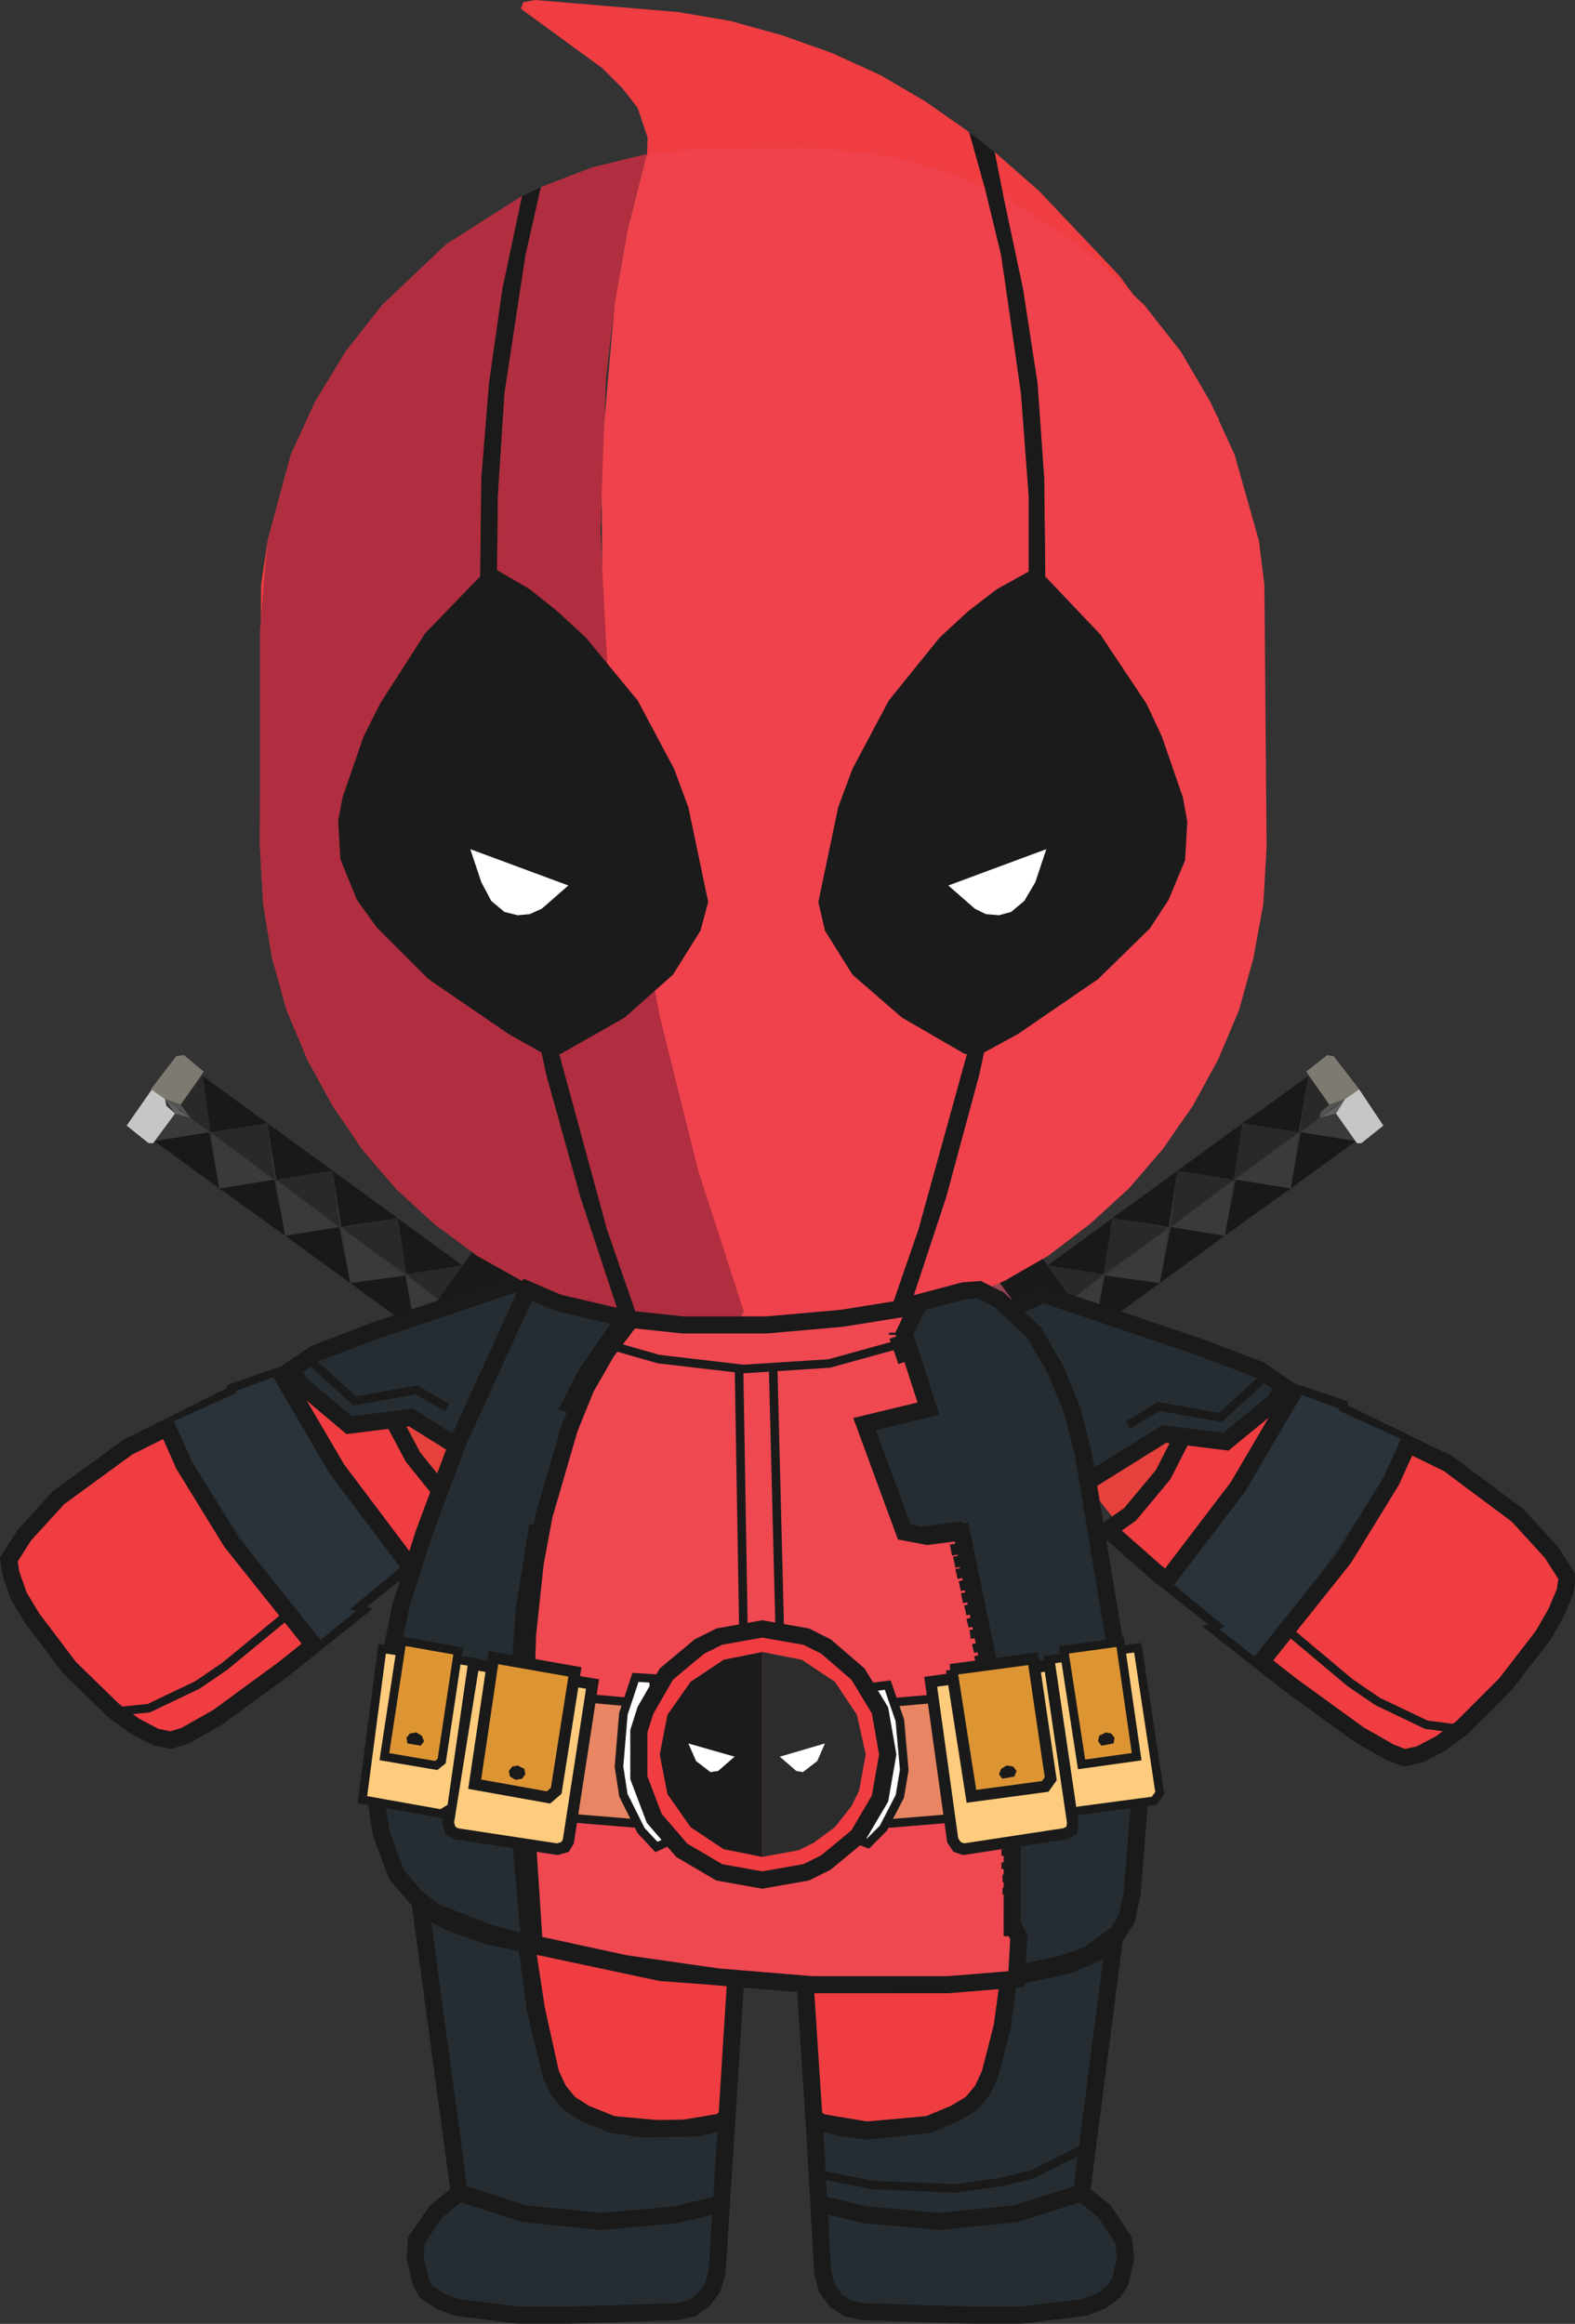 <?xml version="1.0" standalone="no"?><!DOCTYPE svg PUBLIC "-//W3C//DTD SVG 1.1//EN" "http://www.w3.org/Graphics/SVG/1.1/DTD/svg11.dtd"><svg height="211" node-id="1" sillyvg="true" template-height="211" template-width="143" version="1.1" viewBox="0 0 143 211" width="143" xmlns="http://www.w3.org/2000/svg" xmlns:xlink="http://www.w3.org/1999/xlink"><rect x="0" y="0" width="143" height="211" fill="#333333" stroke="none"/><defs node-id="209"></defs><g node-id="659"><path d="M 102.30 132.20 L 84.80 108.20 L 88.30 105.60 L 105.80 129.60 L 105.90 130.40 L 102.90 132.50 L 102.30 132.20 Z" fill="#1a191a" fill-rule="nonzero" group-id="1" node-id="213" stroke="none" target-height="26.9" target-width="21.1" target-x="84.8" target-y="105.6"></path><g node-id="660"><path d="M 92.00 121.80 L 93.80 120.60 L 97.80 126.10 L 96.10 127.40 Z" fill="#fee68d" fill-rule="nonzero" group-id="1,2" node-id="217" stroke="none" target-height="6.8" target-width="5.8" target-x="92" target-y="120.6"></path></g><path d="M 118.10 102.80 L 123.10 103.60 L 117.20 107.90 L 118.10 102.80 Z" fill="#1a191a" fill-rule="nonzero" group-id="1" node-id="220" stroke="none" target-height="5.1" target-width="5.9" target-x="117.2" target-y="102.8"></path><path d="M 112.20 107.10 L 117.20 107.90 L 111.20 112.20 L 112.20 107.10 Z" fill="#1a191a" fill-rule="nonzero" group-id="1" node-id="222" stroke="none" target-height="5.1" target-width="6" target-x="111.2" target-y="107.1"></path><path d="M 106.30 111.40 L 111.20 112.20 L 105.30 116.50 L 106.30 111.40 Z" fill="#1a191a" fill-rule="nonzero" group-id="1" node-id="224" stroke="none" target-height="5.1" target-width="5.9" target-x="105.3" target-y="111.4"></path><path d="M 100.30 115.80 L 105.30 116.50 L 99.40 120.80 L 100.30 115.80 Z" fill="#1a191a" fill-rule="nonzero" group-id="1" node-id="226" stroke="none" target-height="5" target-width="5.9" target-x="99.4" target-y="115.8"></path><path d="M 100.20 115.80 L 99.40 120.80 L 97.30 118.00 L 100.20 115.80 Z" fill="#393a39" fill-rule="nonzero" group-id="1" node-id="228" stroke="none" target-height="5" target-width="2.9" target-x="97.3" target-y="115.8"></path><path d="M 106.10 111.50 L 105.30 116.50 L 100.30 115.80 L 106.10 111.50 Z" fill="#393a39" fill-rule="nonzero" group-id="1" node-id="230" stroke="none" target-height="5" target-width="5.8" target-x="100.3" target-y="111.5"></path><path d="M 112.00 107.20 L 111.20 112.20 L 106.30 111.40 L 112.00 107.20 Z" fill="#393a39" fill-rule="nonzero" group-id="1" node-id="232" stroke="none" target-height="5" target-width="5.7" target-x="106.3" target-y="107.2"></path><path d="M 117.90 102.90 L 117.20 107.90 L 112.20 107.10 L 117.90 102.90 Z" fill="#393a39" fill-rule="nonzero" group-id="1" node-id="234" stroke="none" target-height="5" target-width="5.7" target-x="112.2" target-y="102.9"></path><path d="M 119.80 101.50 L 121.30 101.10 L 123.10 103.60 L 118.10 102.80 Z" fill="#393a39" fill-rule="nonzero" group-id="1" node-id="236" stroke="none" target-height="2.5" target-width="5" target-x="118.1" target-y="101.1"></path><path d="M 122.10 99.80 L 123.40 98.90 L 125.60 102.20 L 123.60 103.80 L 123.20 103.80 L 121.30 101.10 L 122.10 99.80 Z" fill="#c6c6c4" fill-rule="nonzero" group-id="1" node-id="238" stroke="none" target-height="4.9" target-width="4.3" target-x="121.3" target-y="98.9"></path><path d="M 121.30 101.10 L 119.80 101.50 L 121.00 100.70 Z" fill="#606060" fill-rule="nonzero" group-id="1" node-id="240" stroke="none" target-height="0.8" target-width="1.5" target-x="119.8" target-y="100.7"></path><path d="M 122.10 99.80 L 121.30 101.10 L 121.00 100.70 Z" fill="#606060" fill-rule="nonzero" group-id="1" node-id="242" stroke="none" target-height="1.3" target-width="1.1" target-x="121" target-y="99.8"></path><path d="M 86.30 110.20 L 86.40 109.80 L 89.30 107.60 L 89.80 107.60 L 95.40 115.30 L 97.30 118.00 L 93.80 120.60 L 90.20 115.70 Z" fill="#1a191a" fill-rule="nonzero" group-id="1" node-id="244" stroke="none" target-height="13" target-width="11" target-x="86.3" target-y="107.6"></path><g node-id="661"><path d="M 87.90 116.20 L 89.60 114.90 L 93.80 120.60 L 92.00 121.80 Z" fill="#974452" fill-rule="nonzero" group-id="1,3" node-id="248" stroke="none" target-height="6.9" target-width="5.9" target-x="87.9" target-y="114.9"></path></g><path d="M 112.80 102.00 L 118.80 97.70 L 117.90 102.80 L 112.80 102.00 Z" fill="#1a191a" fill-rule="nonzero" group-id="1" node-id="251" stroke="none" target-height="5.1" target-width="6" target-x="112.8" target-y="97.7"></path><path d="M 118.10 102.80 L 117.90 102.80 Z" fill="#c8c2af" fill-rule="nonzero" group-id="1" node-id="253" stroke="none" target-height="0" target-width="0.2" target-x="117.9" target-y="102.8"></path><path d="M 95.10 114.90 L 101.00 110.60 L 100.20 115.70 L 95.10 114.90 Z" fill="#1a191a" fill-rule="nonzero" group-id="1" node-id="255" stroke="none" target-height="5.1" target-width="5.9" target-x="95.1" target-y="110.6"></path><path d="M 106.90 106.30 L 112.80 102.00 L 112.00 107.20 L 106.90 106.30 Z" fill="#1a191a" fill-rule="nonzero" group-id="1" node-id="257" stroke="none" target-height="5.2" target-width="5.9" target-x="106.9" target-y="102"></path><path d="M 106.30 111.40 L 106.10 111.40 Z" fill="#c8c2af" fill-rule="nonzero" group-id="1" node-id="259" stroke="none" target-height="0" target-width="0.2" target-x="106.1" target-y="111.4"></path><path d="M 101.00 110.60 L 106.90 106.30 L 106.10 111.40 L 101.00 110.60 Z" fill="#1a191a" fill-rule="nonzero" group-id="1" node-id="261" stroke="none" target-height="5.1" target-width="5.9" target-x="101" target-y="106.3"></path><path d="M 100.30 115.80 L 100.20 115.70 Z" fill="#c8c2af" fill-rule="nonzero" group-id="1" node-id="263" stroke="none" target-height="0.1" target-width="0.1" target-x="100.2" target-y="115.7"></path><path d="M 100.20 115.70 L 97.30 118.00 L 95.10 114.90 L 100.20 115.70 Z" fill="#29292a" fill-rule="nonzero" group-id="1" node-id="265" stroke="none" target-height="3.1" target-width="5.1" target-x="95.1" target-y="114.9"></path><path d="M 101.00 110.60 L 106.10 111.50 L 100.20 115.70 L 101.00 110.60 Z" fill="#29292a" fill-rule="nonzero" group-id="1" node-id="267" stroke="none" target-height="5.1" target-width="5.9" target-x="100.2" target-y="110.6"></path><path d="M 106.90 106.30 L 112.00 107.10 L 106.30 111.40 L 106.90 106.30 Z" fill="#29292a" fill-rule="nonzero" group-id="1" node-id="269" stroke="none" target-height="5.1" target-width="5.7" target-x="106.3" target-y="106.3"></path><path d="M 112.80 102.00 L 117.90 102.80 L 112.00 107.10 L 112.80 102.00 Z" fill="#29292a" fill-rule="nonzero" group-id="1" node-id="271" stroke="none" target-height="5.1" target-width="5.9" target-x="112" target-y="102"></path><path d="M 118.00 102.80 L 118.80 97.70 L 120.70 100.30 L 119.80 101.50 L 118.00 102.80 Z" fill="#29292a" fill-rule="nonzero" group-id="1" node-id="273" stroke="none" target-height="5.1" target-width="2.7" target-x="118" target-y="97.7"></path><path d="M 120.70 100.30 L 118.60 97.30 L 120.50 95.80 L 121.10 95.90 L 123.40 98.90 L 122.10 99.80 L 120.70 100.30 Z" fill="#7f7a71" fill-rule="nonzero" group-id="1" node-id="277" stroke="none" target-height="4.5" target-width="4.8" target-x="118.6" target-y="95.8"></path><path d="M 120.70 100.30 L 122.10 99.80 L 119.80 101.50 L 119.90 101.00 L 120.70 100.30 Z" fill="#545454" fill-rule="nonzero" group-id="1" node-id="279" stroke="none" target-height="1.7" target-width="2.3" target-x="119.8" target-y="99.8"></path><path d="M 106.10 111.40 L 106.30 111.40 Z" fill="#29292a" fill-rule="nonzero" group-id="1" node-id="281" stroke="none" target-height="0" target-width="0.2" target-x="106.1" target-y="111.4"></path><path d="M 100.10 115.90 L 100.40 115.70 L 100.10 115.90 Z" fill="#29292a" fill-rule="nonzero" group-id="1" node-id="283" stroke="none" target-height="0.2" target-width="0.3" target-x="100.1" target-y="115.7"></path><path d="M 34.80 132.20 L 52.30 108.20 L 48.80 105.60 L 31.30 129.60 L 31.20 130.40 L 34.10 132.50 L 34.80 132.20 Z" fill="#1a191a" fill-rule="nonzero" group-id="1" node-id="285" stroke="none" target-height="26.9" target-width="21.1" target-x="31.2" target-y="105.6"></path><g node-id="662"><path d="M 39.30 126.10 L 43.30 120.50 L 45.10 121.80 L 41.00 127.40 Z" fill="#fee68d" fill-rule="nonzero" group-id="1,4" node-id="289" stroke="none" target-height="6.9" target-width="5.8" target-x="39.3" target-y="120.5"></path></g><path d="M 19.00 102.80 L 14.00 103.60 L 19.90 107.90 L 19.00 102.80 Z" fill="#1a191a" fill-rule="nonzero" group-id="1" node-id="292" stroke="none" target-height="5.1" target-width="5.9" target-x="14" target-y="102.8"></path><path d="M 24.90 107.10 L 19.90 107.90 L 25.90 112.20 L 24.90 107.10 Z" fill="#1a191a" fill-rule="nonzero" group-id="1" node-id="294" stroke="none" target-height="5.1" target-width="6" target-x="19.9" target-y="107.1"></path><path d="M 30.80 111.40 L 25.90 112.20 L 31.80 116.50 L 30.80 111.40 Z" fill="#1a191a" fill-rule="nonzero" group-id="1" node-id="296" stroke="none" target-height="5.1" target-width="5.9" target-x="25.9" target-y="111.4"></path><path d="M 36.80 115.80 L 31.80 116.50 L 37.70 120.80 L 36.80 115.80 Z" fill="#1a191a" fill-rule="nonzero" group-id="1" node-id="298" stroke="none" target-height="5" target-width="5.9" target-x="31.8" target-y="115.8"></path><path d="M 36.90 115.80 L 37.70 120.80 L 39.80 118.00 L 36.90 115.80 Z" fill="#393a39" fill-rule="nonzero" group-id="1" node-id="300" stroke="none" target-height="5" target-width="2.9" target-x="36.9" target-y="115.8"></path><path d="M 31.00 111.50 L 31.80 116.50 L 36.80 115.80 L 31.00 111.50 Z" fill="#393a39" fill-rule="nonzero" group-id="1" node-id="302" stroke="none" target-height="5" target-width="5.8" target-x="31" target-y="111.5"></path><path d="M 25.10 107.20 L 25.90 112.20 L 30.80 111.40 L 25.10 107.20 Z" fill="#393a39" fill-rule="nonzero" group-id="1" node-id="304" stroke="none" target-height="5" target-width="5.7" target-x="25.1" target-y="107.2"></path><path d="M 19.20 102.90 L 19.90 107.90 L 24.90 107.10 L 19.20 102.90 Z" fill="#393a39" fill-rule="nonzero" group-id="1" node-id="306" stroke="none" target-height="5" target-width="5.7" target-x="19.2" target-y="102.9"></path><path d="M 17.30 101.50 L 15.80 101.10 L 14.00 103.60 L 19.00 102.80 Z" fill="#393a39" fill-rule="nonzero" group-id="1" node-id="308" stroke="none" target-height="2.5" target-width="5" target-x="14" target-y="101.1"></path><path d="M 15.00 99.80 L 13.80 98.90 L 11.50 102.20 L 13.50 103.80 L 13.90 103.80 L 15.90 101.10 L 15.10 100.40 L 15.00 99.80 Z" fill="#c6c6c4" fill-rule="nonzero" group-id="1" node-id="310" stroke="none" target-height="4.9" target-width="4.4" target-x="11.5" target-y="98.9"></path><path d="M 15.80 101.10 L 17.30 101.50 L 16.10 100.70 Z" fill="#606060" fill-rule="nonzero" group-id="1" node-id="312" stroke="none" target-height="0.8" target-width="1.5" target-x="15.8" target-y="100.7"></path><path d="M 15.00 99.80 L 15.90 101.10 L 16.20 100.70 Z" fill="#606060" fill-rule="nonzero" group-id="1" node-id="314" stroke="none" target-height="1.3" target-width="1.2" target-x="15" target-y="99.8"></path><path d="M 50.80 110.20 L 50.70 109.80 L 47.80 107.60 L 47.30 107.60 L 41.70 115.30 L 39.80 118.00 L 43.30 120.60 L 46.90 115.70 Z" fill="#1a191a" fill-rule="nonzero" group-id="1" node-id="316" stroke="none" target-height="13" target-width="11" target-x="39.8" target-y="107.6"></path><g node-id="663"><path d="M 43.30 120.50 L 47.50 114.90 L 49.20 116.10 L 45.10 121.80 Z" fill="#974452" fill-rule="nonzero" group-id="1,5" node-id="320" stroke="none" target-height="6.9" target-width="5.9" target-x="43.3" target-y="114.9"></path></g><path d="M 24.30 102.00 L 18.40 97.70 L 19.10 102.80 L 24.30 102.00 Z" fill="#1a191a" fill-rule="nonzero" group-id="1" node-id="323" stroke="none" target-height="5.1" target-width="5.9" target-x="18.4" target-y="97.7"></path><path d="M 19.00 102.80 L 19.10 102.80 Z" fill="#c8c2af" fill-rule="nonzero" group-id="1" node-id="325" stroke="none" target-height="0" target-width="0.1" target-x="19" target-y="102.8"></path><path d="M 42.00 114.90 L 36.10 110.60 L 36.90 115.70 L 42.00 114.90 Z" fill="#1a191a" fill-rule="nonzero" group-id="1" node-id="327" stroke="none" target-height="5.1" target-width="5.9" target-x="36.1" target-y="110.6"></path><path d="M 30.20 106.30 L 24.30 102.00 L 25.10 107.20 L 30.20 106.30 Z" fill="#1a191a" fill-rule="nonzero" group-id="1" node-id="329" stroke="none" target-height="5.2" target-width="5.9" target-x="24.3" target-y="102"></path><path d="M 30.80 111.40 L 31.00 111.40 Z" fill="#c8c2af" fill-rule="nonzero" group-id="1" node-id="331" stroke="none" target-height="0" target-width="0.2" target-x="30.8" target-y="111.4"></path><path d="M 36.10 110.60 L 30.20 106.30 L 31.00 111.40 L 36.10 110.60 Z" fill="#1a191a" fill-rule="nonzero" group-id="1" node-id="333" stroke="none" target-height="5.1" target-width="5.9" target-x="30.2" target-y="106.3"></path><path d="M 36.80 115.80 L 36.90 115.70 Z" fill="#c8c2af" fill-rule="nonzero" group-id="1" node-id="335" stroke="none" target-height="0.1" target-width="0.1" target-x="36.8" target-y="115.7"></path><path d="M 36.90 115.70 L 39.80 118.00 L 42.00 114.90 L 36.90 115.70 Z" fill="#29292a" fill-rule="nonzero" group-id="1" node-id="337" stroke="none" target-height="3.1" target-width="5.1" target-x="36.9" target-y="114.9"></path><path d="M 36.10 110.60 L 31.00 111.50 L 36.90 115.70 L 36.10 110.60 Z" fill="#29292a" fill-rule="nonzero" group-id="1" node-id="339" stroke="none" target-height="5.1" target-width="5.9" target-x="31" target-y="110.6"></path><path d="M 30.20 106.30 L 25.10 107.10 L 30.80 111.40 L 30.20 106.30 Z" fill="#29292a" fill-rule="nonzero" group-id="1" node-id="341" stroke="none" target-height="5.1" target-width="5.7" target-x="25.1" target-y="106.3"></path><path d="M 24.30 102.00 L 19.10 102.80 L 24.90 107.10 L 24.30 102.00 Z" fill="#29292a" fill-rule="nonzero" group-id="1" node-id="343" stroke="none" target-height="5.1" target-width="5.8" target-x="19.1" target-y="102"></path><path d="M 19.10 102.80 L 18.40 97.70 L 16.40 100.30 L 17.30 101.50 L 19.10 102.80 Z" fill="#29292a" fill-rule="nonzero" group-id="1" node-id="345" stroke="none" target-height="5.1" target-width="2.7" target-x="16.4" target-y="97.7"></path><path d="M 16.40 100.30 L 18.50 97.30 L 16.70 95.80 L 16.00 95.90 L 13.70 98.90 L 15.00 99.80 L 16.40 100.30 Z" fill="#7f7a71" fill-rule="nonzero" group-id="1" node-id="349" stroke="none" target-height="4.5" target-width="4.8" target-x="13.7" target-y="95.8"></path><path d="M 16.40 100.30 L 15.00 99.80 L 17.30 101.50 L 16.40 100.30 Z" fill="#545454" fill-rule="nonzero" group-id="1" node-id="351" stroke="none" target-height="1.7" target-width="2.3" target-x="15" target-y="99.8"></path><path d="M 31.00 111.40 L 30.80 111.40 Z" fill="#29292a" fill-rule="nonzero" group-id="1" node-id="353" stroke="none" target-height="0" target-width="0.2" target-x="30.8" target-y="111.4"></path><path d="M 37.00 115.90 L 36.70 115.70 L 37.00 115.90 Z" fill="#29292a" fill-rule="nonzero" group-id="1" node-id="355" stroke="none" target-height="0.2" target-width="0.3" target-x="36.7" target-y="115.7"></path><path d="M 104.90 142.70 L 94.20 129.10 L 105.40 121.00 L 117.80 126.40 L 115.10 136.60 Z" fill="#e6413c" fill-rule="nonzero" group-id="1" node-id="357" stroke="none" target-height="21.7" target-width="23.6" target-x="94.2" target-y="121"></path><path d="M 127.50 159.60 L 126.20 159.10 L 123.40 157.50 L 117.20 153.00 L 110.70 147.90 L 111.20 147.70 L 104.90 142.70 L 100.60 138.90 L 102.60 137.50 L 105.60 133.90 L 108.00 129.20 L 108.20 128.00 L 108.60 128.00 L 110.00 123.90 L 121.60 127.80 L 121.60 128.10 L 131.50 132.90 L 137.80 137.60 L 140.90 141.00 L 142.30 143.20 L 142.10 144.50 L 141.30 146.40 L 140.10 148.50 L 136.70 152.90 L 132.70 156.90 L 130.80 158.30 L 128.90 159.30 L 127.50 159.60 Z" fill="#ef3d41" fill-rule="nonzero" group-id="1" node-id="359" stroke="#1a1a1a" stroke-linecap="butt" stroke-width="1.55" target-height="35.7" target-width="41.7" target-x="100.6" target-y="123.9"></path><path d="M 127.90 131.00 L 122.10 141.50 L 114.50 150.90 L 110.70 147.90 L 111.20 147.70 L 106.00 143.40 L 112.90 135.40 L 117.50 126.40 L 121.60 127.90 L 121.60 128.10 L 126.90 130.50 Z" fill="#2a323a" fill-rule="nonzero" group-id="1" node-id="361" stroke="none" target-height="24.5" target-width="21.9" target-x="106" target-y="126.4"></path><path d="M 94.70 117.50 L 88.70 120.30 L 86.20 127.20 L 96.40 136.00 L 105.70 130.20 L 111.30 130.90 L 115.70 127.30 L 116.60 125.90 L 114.40 124.40 L 108.90 122.30 L 94.70 117.50 Z" fill="#262d32" fill-rule="nonzero" group-id="1" node-id="363" stroke="#1a1a1a" stroke-linecap="butt" stroke-width="1.55" target-height="18.5" target-width="30.4" target-x="86.2" target-y="117.5"></path><path d="M 114.50 150.90 L 122.00 141.50 L 126.30 134.50 L 127.90 131.00" fill="#262d32" fill-rule="nonzero" group-id="1" node-id="365" stroke="#1a1a1a" stroke-linecap="butt" stroke-width="1.55" target-height="19.9" target-width="13.4" target-x="114.5" target-y="131"></path><path d="M 106.00 143.40 L 112.40 135.00 L 117.50 126.30" fill="#262d32" fill-rule="nonzero" group-id="1" node-id="367" stroke="#1a1a1a" stroke-linecap="butt" stroke-width="1.55" target-height="17.1" target-width="11.5" target-x="106" target-y="126.3"></path><path d="M 102.40 129.40 L 105.20 127.70 L 110.80 128.70 L 115.20 124.70" fill="none" group-id="1" node-id="369" stroke="#1a1a1a" stroke-linecap="butt" stroke-width="0.78" target-height="4.7" target-width="12.8" target-x="102.4" target-y="124.7"></path><path d="M 117.00 148.10 L 122.60 152.80 L 125.10 154.50 L 129.50 156.60 L 132.60 157.00" fill="none" group-id="1" node-id="371" stroke="#1a1a1a" stroke-linecap="butt" stroke-width="0.78" target-height="8.9" target-width="15.6" target-x="117" target-y="148.1"></path><path d="M 38.10 141.10 L 48.80 127.50 L 37.60 119.50 L 25.20 124.80 L 27.90 135.00 Z" fill="#e6413c" fill-rule="nonzero" group-id="1" node-id="373" stroke="none" target-height="21.6" target-width="23.6" target-x="25.2" target-y="119.5"></path><path d="M 15.50 158.00 L 16.80 157.60 L 19.80 155.90 L 25.80 151.50 L 32.30 146.30 L 31.80 146.10 L 38.60 140.70 L 42.40 137.30 L 40.40 135.90 L 37.50 132.30 L 35.00 127.60 L 34.90 126.40 L 34.50 126.40 L 33.00 122.30 L 21.40 126.30 L 21.40 126.50 L 11.60 131.40 L 5.30 136.00 L 2.20 139.40 L 0.80 141.60 L 1.00 142.90 L 1.70 144.90 L 2.90 146.90 L 6.30 151.40 L 10.30 155.30 L 12.20 156.70 L 14.10 157.70 L 15.50 158.00 Z" fill="#ef3d41" fill-rule="nonzero" group-id="1" node-id="375" stroke="#1a1a1a" stroke-linecap="butt" stroke-width="1.55" target-height="35.7" target-width="41.6" target-x="0.8" target-y="122.3"></path><path d="M 15.10 129.40 L 20.90 140.00 L 28.50 149.40 L 32.30 146.30 L 31.80 146.10 L 37.00 141.80 L 30.10 133.80 L 25.50 124.80 L 21.40 126.30 L 21.40 126.50 L 16.10 128.90 Z" fill="#2a323a" fill-rule="nonzero" group-id="1" node-id="377" stroke="none" target-height="24.6" target-width="21.9" target-x="15.1" target-y="124.8"></path><path d="M 48.40 116.00 L 54.40 118.80 L 56.80 125.70 L 46.60 134.50 L 37.30 128.70 L 31.70 129.40 L 27.30 125.70 L 26.40 124.40 L 28.60 122.90 L 34.10 120.80 L 48.40 116.00 Z" fill="#262d32" fill-rule="nonzero" group-id="1" node-id="379" stroke="#1a1a1a" stroke-linecap="butt" stroke-width="1.55" target-height="18.5" target-width="30.4" target-x="26.4" target-y="116"></path><path d="M 28.50 149.40 L 21.00 140.00 L 16.70 133.00 L 15.10 129.40" fill="#262d32" fill-rule="nonzero" group-id="1" node-id="381" stroke="#1a1a1a" stroke-linecap="butt" stroke-width="1.55" target-height="20" target-width="13.4" target-x="15.1" target-y="129.4"></path><path d="M 37.00 141.90 L 30.60 133.40 L 25.50 124.70" fill="#262d32" fill-rule="nonzero" group-id="1" node-id="383" stroke="#1a1a1a" stroke-linecap="butt" stroke-width="1.55" target-height="17.2" target-width="11.5" target-x="25.5" target-y="124.7"></path><path d="M 40.60 127.80 L 37.80 126.20 L 32.20 127.20 L 27.80 123.20" fill="none" group-id="1" node-id="385" stroke="#1a1a1a" stroke-linecap="butt" stroke-width="0.78" target-height="4.6" target-width="12.8" target-x="27.8" target-y="123.2"></path><path d="M 26.10 146.60 L 20.40 151.30 L 17.90 153.00 L 13.50 155.10 L 10.50 155.40" fill="none" group-id="1" node-id="387" stroke="#1a1a1a" stroke-linecap="butt" stroke-width="0.78" target-height="8.8" target-width="15.6" target-x="10.5" target-y="146.6"></path><path d="M 89.90 188.30 L 91.00 184.00 L 91.60 179.60 L 85.40 180.20 L 73.10 180.10 L 73.90 192.30 L 74.50 192.70 L 78.70 193.40 L 84.30 192.90 L 86.70 191.90 L 88.20 191.00 L 89.20 189.80 L 89.90 188.30 Z" fill="#ef3d41" fill-rule="nonzero" group-id="1" node-id="389" stroke="#1a1a1a" stroke-linecap="butt" stroke-width="1.55" target-height="13.8" target-width="18.5" target-x="73.1" target-y="179.6"></path><path d="M 88.20 210.20 L 92.80 210.20 L 98.50 209.50 L 100.00 208.90 L 101.10 208.10 L 101.70 207.20 L 102.20 205.00 L 102.00 203.40 L 100.30 200.80 L 98.20 199.10 L 101.10 176.60 L 97.10 178.40 L 91.60 179.60 L 91.00 184.00 L 89.90 188.30 L 89.20 189.80 L 88.20 191.00 L 86.70 191.90 L 84.30 192.90 L 78.70 193.50 L 76.40 193.20 L 74.50 192.70 L 73.90 192.20 L 74.70 206.40 L 75.10 207.80 L 75.90 208.90 L 77.00 209.60 L 78.40 209.90 Z" fill="#262d32" fill-rule="nonzero" group-id="1" node-id="391" stroke="#1a1a1a" stroke-linecap="butt" stroke-width="1.55" target-height="33.6" target-width="28.3" target-x="73.9" target-y="176.6"></path><path d="M 74.40 200.10 L 78.60 201.10 L 85.30 201.70 L 92.20 201.00 L 98.20 199.10" fill="#262d32" fill-rule="nonzero" group-id="1" node-id="393" stroke="#1a1a1a" stroke-linecap="butt" stroke-width="1.55" target-height="2.6" target-width="23.8" target-x="74.4" target-y="199.1"></path><path d="M 50.00 188.30 L 48.70 182.40 L 47.80 176.50 L 60.00 179.10 L 66.80 179.60 L 66.00 192.30 L 65.30 192.70 L 61.10 193.40 L 55.60 192.90 L 53.10 191.90 L 51.70 191.00 L 50.70 189.80 L 50.00 188.30 Z" fill="#ef3d41" fill-rule="nonzero" group-id="1" node-id="395" stroke="#1a1a1a" stroke-linecap="butt" stroke-width="1.55" target-height="16.9" target-width="19" target-x="47.8" target-y="176.5"></path><path d="M 51.70 210.20 L 47.00 210.20 L 41.40 209.50 L 39.90 208.90 L 38.70 208.10 L 38.20 207.20 L 37.70 205.00 L 37.80 203.40 L 39.60 200.80 L 41.70 199.10 L 38.20 173.20 L 41.20 174.70 L 44.40 175.80 L 47.80 176.50 L 48.60 182.40 L 50.00 188.30 L 50.70 189.80 L 51.70 191.00 L 53.10 191.90 L 55.60 192.90 L 58.40 193.30 L 63.40 193.20 L 65.40 192.70 L 66.00 192.20 L 65.10 206.40 L 64.70 207.70 L 63.90 208.80 L 62.80 209.60 L 61.40 209.90 Z" fill="#262d32" fill-rule="nonzero" group-id="1" node-id="397" stroke="#1a1a1a" stroke-linecap="butt" stroke-width="1.55" target-height="37" target-width="28.3" target-x="37.7" target-y="173.2"></path><path d="M 65.50 200.10 L 61.30 201.10 L 54.60 201.70 L 47.60 201.00 L 41.70 199.10" fill="#262d32" fill-rule="nonzero" group-id="1" node-id="399" stroke="#1a1a1a" stroke-linecap="butt" stroke-width="1.55" target-height="2.6" target-width="23.8" target-x="41.7" target-y="199.1"></path><path d="M 90.30 13.80 L 91.10 17.80 L 89.40 17.00 L 88.00 12.00 L 84.00 9.20 L 79.90 6.80 L 75.50 4.80 L 71.00 3.20 L 66.30 1.90 L 61.60 1.10 L 48.60 0.00 L 47.50 0.20 L 47.30 0.80 L 54.70 6.20 L 56.50 8.00 L 57.90 9.80 L 58.80 12.50 L 58.70 15.40 L 59.30 16.90 L 60.80 18.60 L 63.70 20.90 L 68.00 23.30 L 78.20 27.90 L 89.50 31.90 L 110.70 38.10 L 107.90 33.50 L 101.60 25.00 L 94.30 17.30 L 90.30 13.80 Z" fill="#ef3d41" fill-rule="nonzero" group-id="1" node-id="401" stroke="none" target-height="38.1" target-width="63.4" target-x="47.3" target-y="0"></path><path d="M 89.40 17.00 L 85.40 15.40 L 81.30 14.30 L 77.10 13.70 L 72.80 13.40 L 62.20 13.60 L 58.70 14.10 L 57.00 20.80 L 55.80 27.60 L 54.60 41.40 L 54.70 55.10 L 55.40 65.30 L 56.60 74.80 L 59.90 92.30 L 63.40 106.40 L 67.50 119.10 L 66.40 120.80 L 76.70 120.60 L 80.50 120.00 L 83.40 111.70 L 88.10 94.70 L 89.90 86.00 L 92.20 71.10 L 93.00 62.90 L 93.40 54.00 L 93.40 45.00 L 92.70 35.70 L 90.90 23.20 L 89.40 17.00 Z" fill="#ef424c" fill-rule="nonzero" group-id="1" node-id="403" stroke="none" target-height="107.4" target-width="38.8" target-x="54.6" target-y="13.4"></path><path d="M 58.70 14.00 L 53.80 15.20 L 49.10 17.00 L 47.70 23.20 L 45.80 35.70 L 45.20 45.00 L 45.10 54.00 L 45.60 62.90 L 47.40 79.10 L 50.50 94.70 L 55.10 111.70 L 58.00 120.00 L 61.80 120.60 L 66.40 120.70 L 67.50 119.00 L 63.40 106.30 L 59.90 92.30 L 56.60 74.80 L 55.40 65.20 L 54.50 48.30 L 55.00 34.40 L 55.80 27.50 L 57.00 20.70 L 58.70 14.00 Z" fill="#ef3d41" fill-rule="nonzero" group-id="1" node-id="405" stroke="none" target-height="106.7" target-width="22.4" target-x="45.1" target-y="14"></path><path d="M 47.40 17.80 L 45.60 26.30 L 44.40 34.80 L 43.70 43.40 L 43.60 52.10 L 44.60 69.30 L 47.20 86.40 L 49.60 97.60 L 52.70 108.70 L 56.30 119.60 L 51.70 118.20 L 47.40 116.30 L 43.30 114.00 L 39.50 111.10 L 36.00 107.90 L 32.90 104.30 L 30.20 100.40 L 27.90 96.20 L 26.10 91.70 L 24.70 87.00 L 23.90 82.10 L 23.60 76.90 L 23.70 53.10 L 24.30 49.10 L 26.40 41.30 L 28.60 36.50 L 31.40 31.90 L 34.70 27.70 L 40.50 22.20 L 47.40 17.80 Z" fill="#ef3d41" fill-rule="nonzero" group-id="1" node-id="407" stroke="none" target-height="101.8" target-width="32.7" target-x="23.6" target-y="17.8"></path><path d="M 58.70 14.00 L 53.80 15.20 L 49.10 17.00 L 47.70 23.20 L 45.80 35.70 L 45.20 45.00 L 45.10 54.00 L 45.60 62.90 L 47.40 79.10 L 50.50 94.70 L 55.10 111.70 L 58.00 120.00 L 61.80 120.60 L 66.40 120.70 L 67.50 119.00 L 63.40 106.30 L 59.90 92.30 L 56.60 74.80 L 55.40 65.20 L 54.50 48.30 L 55.00 34.40 L 55.80 27.50 L 57.00 20.70 L 58.70 14.00 Z" fill="#b02e3f" fill-rule="nonzero" group-id="1" node-id="409" stroke="none" target-height="106.7" target-width="22.4" target-x="45.1" target-y="14"></path><path d="M 43.60 52.10 L 43.70 43.40 L 44.40 34.80 L 45.60 26.30 L 47.40 17.80 L 40.50 22.20 L 34.70 27.70 L 31.40 31.90 L 28.60 36.50 L 26.40 41.30 L 24.30 49.10 L 23.60 57.20 L 23.60 76.90 L 23.90 82.10 L 24.70 87.00 L 26.00 91.70 L 27.90 96.20 L 30.20 100.40 L 32.90 104.40 L 36.00 108.00 L 39.50 111.20 L 43.30 114.00 L 47.40 116.30 L 51.70 118.20 L 56.30 119.60 L 52.70 108.70 L 49.60 97.60 L 47.20 86.40 L 44.60 69.30 L 43.60 52.10 Z" fill="#b02e3f" fill-rule="nonzero" group-id="1" node-id="411" stroke="none" target-height="101.8" target-width="32.7" target-x="23.6" target-y="17.8"></path><path d="M 91.10 17.80 L 92.90 26.30 L 94.20 34.80 L 94.80 43.40 L 94.90 52.10 L 93.90 69.30 L 91.30 86.40 L 88.90 97.60 L 85.90 108.70 L 82.30 119.60 L 86.80 118.20 L 91.20 116.30 L 95.20 114.00 L 99.00 111.10 L 102.50 107.90 L 105.60 104.30 L 108.30 100.40 L 110.60 96.20 L 112.50 91.70 L 113.80 87.00 L 114.70 82.10 L 115.00 76.90 L 114.80 53.10 L 114.30 49.10 L 112.10 41.30 L 109.90 36.50 L 107.20 31.90 L 103.90 27.70 L 98.00 22.20 L 91.10 17.80 Z" fill="#ef424c" fill-rule="nonzero" group-id="1" node-id="413" stroke="none" target-height="101.8" target-width="32.7" target-x="82.3" target-y="17.8"></path><path d="M 94.90 52.10 L 94.80 43.40 L 94.20 34.80 L 92.90 26.30 L 91.10 17.80 L 89.40 17.00 L 90.90 23.20 L 92.70 35.70 L 93.40 45.00 L 93.40 54.00 L 93.00 62.90 L 91.10 79.10 L 88.10 94.60 L 83.40 111.60 L 80.50 120.00 L 82.30 119.60 L 85.90 108.70 L 88.90 97.60 L 91.30 86.40 L 93.90 69.30 L 94.90 52.10 Z" fill="#1a1a1a" fill-rule="nonzero" group-id="1" node-id="415" stroke="none" target-height="103" target-width="14.4" target-x="80.5" target-y="17"></path><path d="M 87.60 95.70 L 89.10 95.70 L 92.40 93.90 L 99.70 88.90 L 104.40 84.30 L 106.10 81.70 L 107.60 78.10 L 107.80 74.60 L 107.40 72.40 L 105.50 66.90 L 104.10 63.90 L 99.90 57.60 L 94.10 51.50 L 90.50 53.50 L 87.90 55.50 L 85.30 57.90 L 80.70 63.60 L 77.40 69.80 L 76.10 73.30 L 74.30 81.90 L 74.90 84.50 L 77.40 88.50 L 81.90 92.40 L 87.60 95.70 Z" fill="#1c1b1c" fill-rule="nonzero" group-id="1" node-id="417" stroke="none" target-height="44.2" target-width="33.5" target-x="74.3" target-y="51.5"></path><path d="M 95.00 77.10 L 86.10 80.40 L 88.50 82.50 L 89.50 83.00 L 90.70 83.10 L 91.80 82.80 L 93.00 81.80 L 94.00 80.10 L 95.00 77.10 Z" fill="#ffffff" fill-rule="nonzero" group-id="1" node-id="419" stroke="none" target-height="6" target-width="8.9" target-x="86.1" target-y="77.1"></path><path d="M 43.60 52.10 L 43.70 43.40 L 44.40 34.80 L 45.60 26.30 L 47.40 17.80 L 49.10 17.00 L 47.70 23.20 L 45.80 35.70 L 45.20 45.00 L 45.10 54.00 L 45.60 62.90 L 47.40 79.10 L 50.50 94.70 L 55.10 111.60 L 58.00 120.00 L 56.30 119.60 L 52.70 108.70 L 49.60 97.60 L 47.20 86.40 L 44.60 69.30 L 43.60 52.10 Z" fill="#1a1a1a" fill-rule="nonzero" group-id="1" node-id="421" stroke="none" target-height="103" target-width="14.4" target-x="43.6" target-y="17"></path><path d="M 50.90 95.70 L 49.40 95.70 L 46.20 93.90 L 38.90 88.90 L 34.20 84.20 L 32.40 81.70 L 30.90 78.00 L 30.70 74.50 L 31.10 72.40 L 33.00 66.90 L 34.50 63.90 L 38.60 57.50 L 44.50 51.40 L 48.10 53.50 L 50.60 55.50 L 53.20 57.90 L 57.90 63.60 L 61.20 69.80 L 62.50 73.30 L 64.30 81.90 L 63.60 84.50 L 61.10 88.50 L 56.70 92.40 L 50.90 95.70 Z" fill="#1c1b1c" fill-rule="nonzero" group-id="1" node-id="423" stroke="none" target-height="44.3" target-width="33.6" target-x="30.7" target-y="51.4"></path><path d="M 42.70 77.10 L 51.60 80.40 L 49.20 82.50 L 48.10 83.00 L 47.00 83.10 L 45.80 82.80 L 44.60 81.80 L 43.70 80.10 L 42.70 77.10 Z" fill="#ffffff" fill-rule="nonzero" group-id="1" node-id="425" stroke="none" target-height="6" target-width="8.9" target-x="42.7" target-y="77.1"></path><path d="M 51.80 127.50 L 53.20 124.80 L 56.70 119.70 L 50.70 118.30 L 47.90 117.10 L 41.60 130.90 L 38.50 139.20 L 36.40 145.80 L 34.10 157.10 L 34.10 163.10 L 34.60 166.40 L 36.00 170.20 L 37.70 172.20 L 39.50 173.60 L 44.40 175.50 L 48.10 176.50 L 47.20 166.10 L 47.10 153.00 L 47.60 146.10 L 48.70 139.20 L 51.90 139.50 L 54.10 139.10 L 57.60 129.30 Z" fill="#262d32" fill-rule="nonzero" group-id="1" node-id="427" stroke="#1a1a1a" stroke-linecap="butt" stroke-width="1.55" target-height="59.4" target-width="23.5" target-x="34.1" target-y="117.1"></path><path d="M 103.50 162.90 L 98.30 131.70 L 97.30 127.90 L 95.80 124.30 L 93.90 121.00 L 90.70 118.00 L 88.90 117.10 L 87.50 117.20 L 82.60 118.50 L 81.40 121.00 L 83.60 127.80 L 77.90 129.20 L 81.40 139.00 L 83.60 139.40 L 86.70 139.00 L 89.60 153.20 L 91.00 163.10 L 91.20 175.80 L 91.00 179.50 L 96.50 178.30 L 98.80 177.50 L 101.50 175.50 L 102.30 174.20 L 102.80 171.90 L 103.50 162.90 Z" fill="#262d32" fill-rule="nonzero" group-id="1" node-id="429" stroke="#1a1a1a" stroke-linecap="butt" stroke-width="1.55" target-height="62.4" target-width="25.6" target-x="77.9" target-y="117.1"></path><path d="M 91.90 174.70 L 91.90 165.00 L 91.50 161.50 L 90.00 152.20 L 87.30 139.10 L 84.20 139.50 L 82.10 139.10 L 78.50 129.30 L 84.30 127.90 L 82.10 121.10 L 83.30 118.60 L 76.40 119.70 L 69.60 120.30 L 62.00 120.30 L 57.30 119.80 L 55.10 122.70 L 53.20 126.00 L 51.70 129.70 L 49.40 137.60 L 48.60 141.90 L 47.90 148.40 L 47.50 161.20 L 48.50 176.50 L 56.80 178.30 L 65.20 179.50 L 73.70 180.20 L 86.10 180.20 L 92.30 179.70 L 92.50 175.90 L 91.90 174.70 Z" fill="#ef4851" fill-rule="nonzero" group-id="1" node-id="431" stroke="#1a1a1a" stroke-linecap="butt" stroke-width="1.55" target-height="61.6" target-width="45" target-x="47.5" target-y="118.6"></path><path d="M 101.40 150.00 L 95.20 152.40 L 86.40 154.10 L 80.70 154.60 L 69.30 154.50 L 69.30 166.00 L 77.90 165.80 L 86.40 165.10 L 94.90 163.80 L 103.30 162.00 Z" fill="#e88562" fill-rule="nonzero" group-id="1" node-id="433" stroke="#1a1a1a" stroke-linecap="butt" stroke-width="0.78" target-height="16" target-width="34" target-x="69.3" target-y="150"></path><path d="M 37.20 150.00 L 35.20 162.00 L 43.60 163.80 L 52.10 165.10 L 60.60 165.80 L 69.20 166.00 L 69.20 154.50 L 57.80 154.60 L 52.20 154.10 L 43.30 152.40 L 37.20 150.00 Z" fill="#e88562" fill-rule="nonzero" group-id="1" node-id="435" stroke="#1a1a1a" stroke-linecap="butt" stroke-width="0.78" target-height="16" target-width="34" target-x="35.2" target-y="150"></path><path d="M 59.30 152.40 L 57.70 152.30 L 56.60 155.60 L 56.20 160.40 L 56.60 163.00 L 58.20 166.20 L 59.60 167.70 L 61.10 167.00 Z" fill="#ffffff" fill-rule="nonzero" group-id="1" node-id="437" stroke="#1a1a1a" stroke-linecap="butt" stroke-width="0.78" target-height="15.4" target-width="4.9" target-x="56.2" target-y="152.3"></path><path d="M 79.00 153.20 L 80.60 153.00 L 81.70 156.20 L 82.10 160.70 L 81.70 163.10 L 80.20 166.00 L 78.80 167.40 L 77.20 166.80 Z" fill="#ffffff" fill-rule="nonzero" group-id="1" node-id="439" stroke="#1a1a1a" stroke-linecap="butt" stroke-width="0.78" target-height="14.4" target-width="4.9" target-x="77.2" target-y="153"></path><path d="M 80.60 159.30 L 79.90 163.30 L 77.90 166.70 L 75.00 169.10 L 73.20 170.00 L 69.20 170.70 L 65.30 170.00 L 61.90 168.00 L 59.40 165.10 L 58.00 161.40 L 58.00 157.20 L 58.60 155.30 L 60.50 152.00 L 63.50 149.50 L 65.30 148.60 L 69.20 147.90 L 73.20 148.60 L 75.00 149.50 L 77.90 152.00 L 79.90 155.30 L 80.60 159.30 Z" fill="#ef3d41" fill-rule="nonzero" group-id="1" node-id="441" stroke="#1a1a1a" stroke-linecap="butt" stroke-width="1.55" target-height="22.8" target-width="22.6" target-x="58" target-y="147.9"></path><path d="M 59.90 159.30 L 60.60 162.90 L 62.70 165.90 L 65.70 167.90 L 69.20 168.60 L 69.20 150.00 L 65.70 150.70 L 62.70 152.70 L 60.60 155.70 L 59.90 159.30 Z" fill="#1c1b1c" fill-rule="nonzero" group-id="1" node-id="443" stroke="none" target-height="18.6" target-width="9.3" target-x="59.9" target-y="150"></path><path d="M 78.60 159.30 L 77.80 155.70 L 75.80 152.70 L 72.80 150.70 L 69.20 150.00 L 69.20 168.60 L 72.50 168.00 L 73.90 167.30 L 75.80 165.90 L 77.30 164.00 L 78.00 162.60 L 78.60 159.30 Z" fill="#2c2c2c" fill-rule="nonzero" group-id="1" node-id="445" stroke="none" target-height="18.6" target-width="9.4" target-x="69.2" target-y="150"></path><path d="M 74.90 158.30 L 70.80 159.50 L 72.30 160.80 L 72.90 160.90 L 74.20 159.90 L 74.90 158.30 Z" fill="#ffffff" fill-rule="nonzero" group-id="1" node-id="447" stroke="none" target-height="2.6" target-width="4.1" target-x="70.8" target-y="158.3"></path><path d="M 62.50 158.30 L 66.70 159.50 L 65.20 160.80 L 64.50 160.90 L 63.20 159.90 L 62.50 158.30 Z" fill="#ffffff" fill-rule="nonzero" group-id="1" node-id="449" stroke="none" target-height="2.6" target-width="4.2" target-x="62.5" target-y="158.3"></path><g node-id="664"><path d="M 95.20 150.70 L 103.30 149.60 L 105.30 162.80 L 104.80 163.50 L 97.30 164.50 L 95.20 150.70 Z" fill="#ffcc7d" fill-rule="nonzero" group-id="1,6" node-id="453" stroke="#1a1a1a" stroke-linecap="butt" stroke-width="0.78" target-height="14.9" target-width="10.1" target-x="95.2" target-y="149.6"></path></g><g node-id="665"><path d="M 96.60 149.80 L 101.70 149.10 L 103.20 159.50 L 98.20 160.20 L 96.60 149.80 Z" fill="#dd9534" fill-rule="nonzero" group-id="1,7" node-id="458" stroke="#1a1a1a" stroke-linecap="butt" stroke-width="0.78" target-height="11.1" target-width="6.6" target-x="96.6" target-y="149.1"></path></g><g node-id="666"><path d="M 101.20 157.80 L 101.10 158.30 L 100.00 158.50 L 99.70 158.10 L 99.80 157.60 L 100.40 157.30 L 100.90 157.40 L 101.20 157.80 Z" fill="#1a1a1a" fill-rule="nonzero" group-id="1,8" node-id="463" stroke="none" target-height="1.2" target-width="1.5" target-x="99.7" target-y="157.3"></path></g><g node-id="667"><path d="M 50.60 167.90 L 41.40 166.50 L 40.90 166.20 L 40.70 165.50 L 43.00 151.10 L 53.80 152.90 L 51.60 167.20 L 51.30 167.70 L 50.60 167.90 Z" fill="#ffcc7d" fill-rule="nonzero" group-id="1,9" node-id="468" stroke="#1a1a1a" stroke-linecap="butt" stroke-width="1.04" target-height="16.8" target-width="13.1" target-x="40.7" target-y="151.1"></path></g><g node-id="668"><path d="M 49.80 163.20 L 43.10 162.00 L 44.80 150.50 L 52.20 151.80 L 50.50 162.60 L 49.80 163.20 Z" fill="#dd9534" fill-rule="nonzero" group-id="1,10" node-id="473" stroke="#1a1a1a" stroke-linecap="butt" stroke-width="1.04" target-height="12.7" target-width="9.1" target-x="43.1" target-y="150.5"></path></g><g node-id="669"><path d="M 47.00 160.30 L 47.60 160.60 L 47.70 161.10 L 47.40 161.50 L 46.80 161.60 L 46.30 161.30 L 46.20 160.80 L 46.50 160.40 L 47.00 160.30 Z" fill="#1a1a1a" fill-rule="nonzero" group-id="1,11" node-id="478" stroke="none" target-height="1.3" target-width="1.5" target-x="46.2" target-y="160.3"></path></g><g node-id="670"><path d="M 40.20 164.70 L 32.90 163.40 L 34.70 149.70 L 42.90 150.90 L 41.00 164.10 L 40.20 164.60 Z" fill="#ffcc7d" fill-rule="nonzero" group-id="1,12" node-id="483" stroke="#1a1a1a" stroke-linecap="butt" stroke-width="0.78" target-height="15" target-width="10" target-x="32.9" target-y="149.7"></path></g><g node-id="671"><path d="M 39.60 160.30 L 34.90 159.50 L 36.50 149.00 L 41.60 149.90 L 40.10 159.90 L 39.60 160.30 Z" fill="#dd9534" fill-rule="nonzero" group-id="1,13" node-id="488" stroke="#1a1a1a" stroke-linecap="butt" stroke-width="0.78" target-height="11.3" target-width="6.7" target-x="34.9" target-y="149"></path></g><g node-id="672"><path d="M 37.80 157.30 L 38.30 157.60 L 38.50 158.10 L 38.20 158.50 L 37.00 158.30 L 36.90 157.80 L 37.20 157.40 L 37.80 157.30 Z" fill="#1a1a1a" fill-rule="nonzero" group-id="1,14" node-id="493" stroke="none" target-height="1.2" target-width="1.6" target-x="36.9" target-y="157.3"></path></g><path d="M 89.80 153.30 L 89.90 153.70 Z" fill="none" group-id="1" node-id="496" stroke="none" target-height="0.4" target-width="0.1" target-x="89.8" target-y="153.3"></path><path d="M 90.00 154.50 L 90.10 154.90 Z" fill="none" group-id="1" node-id="498" stroke="none" target-height="0.4" target-width="0.1" target-x="90" target-y="154.5"></path><path d="M 89.60 152.20 L 89.70 152.60 Z" fill="none" group-id="1" node-id="500" stroke="none" target-height="0.4" target-width="0.1" target-x="89.6" target-y="152.2"></path><path d="M 90.20 155.60 L 90.30 156.10 Z" fill="none" group-id="1" node-id="502" stroke="none" target-height="0.5" target-width="0.1" target-x="90.2" target-y="155.6"></path><path d="M 89.40 151.00 L 89.50 151.40 Z" fill="none" group-id="1" node-id="504" stroke="none" target-height="0.4" target-width="0.1" target-x="89.4" target-y="151"></path><path d="M 90.40 156.80 L 90.50 157.30 Z" fill="none" group-id="1" node-id="506" stroke="none" target-height="0.5" target-width="0.1" target-x="90.4" target-y="156.8"></path><path d="M 91.10 161.50 L 91.10 162.00 Z" fill="none" group-id="1" node-id="508" stroke="none" target-height="0.5" target-width="0" target-x="91.1" target-y="161.5"></path><path d="M 91.20 162.70 L 91.30 163.20 Z" fill="none" group-id="1" node-id="510" stroke="none" target-height="0.5" target-width="0.1" target-x="91.2" target-y="162.7"></path><path d="M 90.90 160.30 L 91.00 160.80 Z" fill="none" group-id="1" node-id="512" stroke="none" target-height="0.5" target-width="0.1" target-x="90.9" target-y="160.3"></path><path d="M 89.20 149.90 L 89.20 150.20 Z" fill="none" group-id="1" node-id="514" stroke="none" target-height="0.3" target-width="0" target-x="89.2" target-y="149.9"></path><path d="M 90.70 159.20 L 90.80 159.70 Z" fill="none" group-id="1" node-id="516" stroke="none" target-height="0.5" target-width="0.1" target-x="90.7" target-y="159.2"></path><path d="M 90.60 158.00 L 90.60 158.50 Z" fill="none" group-id="1" node-id="518" stroke="none" target-height="0.5" target-width="0" target-x="90.6" target-y="158"></path><path d="M 88.90 148.70 L 89.00 149.10 Z" fill="none" group-id="1" node-id="520" stroke="none" target-height="0.4" target-width="0.1" target-x="88.9" target-y="148.7"></path><path d="M 83.60 127.90 L 83.60 127.80 Z" fill="none" group-id="1" node-id="522" stroke="none" target-height="0.1" target-width="0" target-x="83.6" target-y="127.8"></path><path d="M 87.20 141.10 L 87.20 141.20 Z" fill="none" group-id="1" node-id="530" stroke="none" target-height="0.1" target-width="0" target-x="87.2" target-y="141.1"></path><path d="M 91.30 163.90 L 91.40 164.40 Z" fill="none" group-id="1" node-id="534" stroke="none" target-height="0.5" target-width="0.1" target-x="91.3" target-y="163.9"></path><path d="M 88.20 145.40 L 88.20 145.60 Z" fill="none" group-id="1" node-id="536" stroke="none" target-height="0.2" target-width="0" target-x="88.2" target-y="145.4"></path><path d="M 88.70 147.60 L 88.80 147.90 Z" fill="none" group-id="1" node-id="538" stroke="none" target-height="0.3" target-width="0.1" target-x="88.7" target-y="147.6"></path><path d="M 88.00 144.30 L 88.00 144.50 Z" fill="none" group-id="1" node-id="540" stroke="none" target-height="0.2" target-width="0" target-x="88" target-y="144.3"></path><path d="M 87.50 142.20 L 87.50 142.30 Z" fill="none" group-id="1" node-id="542" stroke="none" target-height="0.1" target-width="0" target-x="87.5" target-y="142.2"></path><path d="M 87.70 143.20 L 87.70 143.40 Z" fill="none" group-id="1" node-id="544" stroke="none" target-height="0.2" target-width="0" target-x="87.7" target-y="143.2"></path><path d="M 88.50 146.50 L 88.50 146.80 Z" fill="none" group-id="1" node-id="546" stroke="none" target-height="0.3" target-width="0" target-x="88.5" target-y="146.5"></path><path d="M 91.80 169.70 L 91.80 170.20 Z" fill="none" group-id="1" node-id="548" stroke="none" target-height="0.5" target-width="0" target-x="91.8" target-y="169.7"></path><path d="M 91.80 170.90 L 91.80 171.40 Z" fill="none" group-id="1" node-id="550" stroke="none" target-height="0.5" target-width="0" target-x="91.8" target-y="170.9"></path><path d="M 91.70 168.50 L 91.70 169.10 Z" fill="none" group-id="1" node-id="552" stroke="none" target-height="0.6" target-width="0" target-x="91.7" target-y="168.5"></path><path d="M 91.80 172.00 L 91.80 172.50 Z" fill="none" group-id="1" node-id="554" stroke="none" target-height="0.5" target-width="0" target-x="91.8" target-y="172"></path><path d="M 91.60 167.40 L 91.60 167.90 Z" fill="none" group-id="1" node-id="556" stroke="none" target-height="0.5" target-width="0" target-x="91.6" target-y="167.4"></path><path d="M 91.90 173.20 L 91.90 173.60 Z" fill="none" group-id="1" node-id="560" stroke="none" target-height="0.4" target-width="0" target-x="91.9" target-y="173.2"></path><path d="M 91.40 165.00 L 91.40 165.50 Z" fill="none" group-id="1" node-id="562" stroke="none" target-height="0.5" target-width="0" target-x="91.4" target-y="165"></path><path d="M 91.50 166.20 L 91.50 166.70 Z" fill="none" group-id="1" node-id="564" stroke="none" target-height="0.5" target-width="0" target-x="91.5" target-y="166.2"></path><path d="M 87.80 143.40 L 88.00 144.30 Z" fill="#262d32" fill-rule="nonzero" group-id="1" node-id="568" stroke="#1a1a1a" stroke-linecap="butt" stroke-width="1.55" target-height="0.9" target-width="0.2" target-x="87.8" target-y="143.4"></path><path d="M 91.10 162.00 L 91.20 162.70 Z" fill="#262d32" fill-rule="nonzero" group-id="1" node-id="570" stroke="#1a1a1a" stroke-linecap="butt" stroke-width="1.55" target-height="0.7" target-width="0.1" target-x="91.1" target-y="162"></path><path d="M 87.50 142.30 L 87.70 143.20 Z" fill="#262d32" fill-rule="nonzero" group-id="1" node-id="572" stroke="#1a1a1a" stroke-linecap="butt" stroke-width="1.55" target-height="0.9" target-width="0.2" target-x="87.5" target-y="142.3"></path><path d="M 91.60 166.70 L 91.60 167.40 Z" fill="#262d32" fill-rule="nonzero" group-id="1" node-id="574" stroke="#1a1a1a" stroke-linecap="butt" stroke-width="1.55" target-height="0.7" target-width="0" target-x="91.6" target-y="166.7"></path><path d="M 88.30 145.60 L 88.50 146.50 Z" fill="#262d32" fill-rule="nonzero" group-id="1" node-id="576" stroke="#1a1a1a" stroke-linecap="butt" stroke-width="1.55" target-height="0.9" target-width="0.2" target-x="88.3" target-y="145.6"></path><path d="M 91.30 163.20 L 91.30 163.90 Z" fill="#262d32" fill-rule="nonzero" group-id="1" node-id="578" stroke="#1a1a1a" stroke-linecap="butt" stroke-width="1.55" target-height="0.7" target-width="0" target-x="91.3" target-y="163.2"></path><path d="M 88.00 144.50 L 88.20 145.40 Z" fill="#262d32" fill-rule="nonzero" group-id="1" node-id="580" stroke="#1a1a1a" stroke-linecap="butt" stroke-width="1.55" target-height="0.9" target-width="0.2" target-x="88" target-y="144.5"></path><path d="M 91.90 173.60 L 91.90 174.40 Z" fill="#262d32" fill-rule="nonzero" group-id="1" node-id="582" stroke="#1a1a1a" stroke-linecap="butt" stroke-width="1.55" target-height="0.8" target-width="0" target-x="91.9" target-y="173.6"></path><path d="M 81.50 121.00 L 81.50 121.20 Z" fill="#262d32" fill-rule="nonzero" group-id="1" node-id="586" stroke="#1a1a1a" stroke-linecap="butt" stroke-width="1.55" target-height="0.2" target-width="0" target-x="81.5" target-y="121"></path><path d="M 91.40 164.40 L 91.40 165.00 Z" fill="#262d32" fill-rule="nonzero" group-id="1" node-id="588" stroke="#1a1a1a" stroke-linecap="butt" stroke-width="1.55" target-height="0.6" target-width="0" target-x="91.4" target-y="164.4"></path><path d="M 87.00 140.10 L 87.20 141.10 Z" fill="#262d32" fill-rule="nonzero" group-id="1" node-id="590" stroke="#1a1a1a" stroke-linecap="butt" stroke-width="1.55" target-height="1" target-width="0.2" target-x="87" target-y="140.1"></path><path d="M 81.50 121.30 L 82.30 123.60 Z" fill="#262d32" fill-rule="nonzero" group-id="1" node-id="592" stroke="#1a1a1a" stroke-linecap="butt" stroke-width="1.55" target-height="2.3" target-width="0.8" target-x="81.5" target-y="121.3"></path><path d="M 87.30 141.20 L 87.50 142.20 Z" fill="#262d32" fill-rule="nonzero" group-id="1" node-id="594" stroke="#1a1a1a" stroke-linecap="butt" stroke-width="1.55" target-height="1" target-width="0.2" target-x="87.3" target-y="141.2"></path><path d="M 91.90 174.70 L 91.90 175.80 Z" fill="#262d32" fill-rule="nonzero" group-id="1" node-id="596" stroke="#1a1a1a" stroke-linecap="butt" stroke-width="1.55" target-height="1.1" target-width="0" target-x="91.9" target-y="174.7"></path><path d="M 90.80 159.70 L 90.90 160.30 Z" fill="#262d32" fill-rule="nonzero" group-id="1" node-id="598" stroke="#1a1a1a" stroke-linecap="butt" stroke-width="1.55" target-height="0.6" target-width="0.1" target-x="90.8" target-y="159.7"></path><path d="M 90.10 154.90 L 90.20 155.60 Z" fill="#262d32" fill-rule="nonzero" group-id="1" node-id="600" stroke="#1a1a1a" stroke-linecap="butt" stroke-width="1.55" target-height="0.7" target-width="0.1" target-x="90.1" target-y="154.9"></path><path d="M 89.90 153.70 L 90.00 154.50 Z" fill="#262d32" fill-rule="nonzero" group-id="1" node-id="602" stroke="#1a1a1a" stroke-linecap="butt" stroke-width="1.55" target-height="0.8" target-width="0.1" target-x="89.9" target-y="153.7"></path><path d="M 89.70 152.60 L 89.80 153.30 Z" fill="#262d32" fill-rule="nonzero" group-id="1" node-id="604" stroke="#1a1a1a" stroke-linecap="butt" stroke-width="1.55" target-height="0.7" target-width="0.1" target-x="89.7" target-y="152.6"></path><path d="M 91.70 169.10 L 91.70 169.70 Z" fill="#262d32" fill-rule="nonzero" group-id="1" node-id="606" stroke="#1a1a1a" stroke-linecap="butt" stroke-width="1.55" target-height="0.6" target-width="0" target-x="91.7" target-y="169.1"></path><path d="M 90.50 157.30 L 90.60 158.00 Z" fill="#262d32" fill-rule="nonzero" group-id="1" node-id="608" stroke="#1a1a1a" stroke-linecap="butt" stroke-width="1.55" target-height="0.7" target-width="0.1" target-x="90.5" target-y="157.3"></path><path d="M 91.70 167.90 L 91.70 168.50 Z" fill="#262d32" fill-rule="nonzero" group-id="1" node-id="610" stroke="#1a1a1a" stroke-linecap="butt" stroke-width="1.55" target-height="0.6" target-width="0" target-x="91.7" target-y="167.9"></path><path d="M 90.60 158.50 L 90.70 159.20 Z" fill="#262d32" fill-rule="nonzero" group-id="1" node-id="612" stroke="#1a1a1a" stroke-linecap="butt" stroke-width="1.55" target-height="0.7" target-width="0.1" target-x="90.6" target-y="158.5"></path><path d="M 88.50 146.80 L 88.70 147.60 Z" fill="#262d32" fill-rule="nonzero" group-id="1" node-id="614" stroke="#1a1a1a" stroke-linecap="butt" stroke-width="1.55" target-height="0.8" target-width="0.2" target-x="88.5" target-y="146.8"></path><path d="M 90.30 156.10 L 90.40 156.80 Z" fill="#262d32" fill-rule="nonzero" group-id="1" node-id="616" stroke="#1a1a1a" stroke-linecap="butt" stroke-width="1.55" target-height="0.7" target-width="0.1" target-x="90.3" target-y="156.1"></path><path d="M 91.50 165.60 L 91.50 166.20 Z" fill="#262d32" fill-rule="nonzero" group-id="1" node-id="618" stroke="#1a1a1a" stroke-linecap="butt" stroke-width="1.55" target-height="0.6" target-width="0" target-x="91.5" target-y="165.6"></path><path d="M 91.80 171.40 L 91.80 172.00 Z" fill="#262d32" fill-rule="nonzero" group-id="1" node-id="620" stroke="#1a1a1a" stroke-linecap="butt" stroke-width="1.55" target-height="0.6" target-width="0" target-x="91.8" target-y="171.4"></path><path d="M 89.00 149.10 L 89.20 149.90 Z" fill="#262d32" fill-rule="nonzero" group-id="1" node-id="622" stroke="#1a1a1a" stroke-linecap="butt" stroke-width="1.55" target-height="0.8" target-width="0.2" target-x="89" target-y="149.1"></path><path d="M 88.80 147.90 L 88.90 148.70 Z" fill="#262d32" fill-rule="nonzero" group-id="1" node-id="624" stroke="#1a1a1a" stroke-linecap="butt" stroke-width="1.55" target-height="0.8" target-width="0.1" target-x="88.8" target-y="147.9"></path><path d="M 91.00 160.80 L 91.10 161.50 Z" fill="#262d32" fill-rule="nonzero" group-id="1" node-id="626" stroke="#1a1a1a" stroke-linecap="butt" stroke-width="1.55" target-height="0.7" target-width="0.1" target-x="91" target-y="160.8"></path><path d="M 91.80 170.20 L 91.80 170.90 Z" fill="#262d32" fill-rule="nonzero" group-id="1" node-id="628" stroke="#1a1a1a" stroke-linecap="butt" stroke-width="1.55" target-height="0.7" target-width="0" target-x="91.8" target-y="170.2"></path><path d="M 89.20 150.20 L 89.40 151.00 Z" fill="#262d32" fill-rule="nonzero" group-id="1" node-id="630" stroke="#1a1a1a" stroke-linecap="butt" stroke-width="1.55" target-height="0.8" target-width="0.2" target-x="89.2" target-y="150.2"></path><path d="M 89.50 151.40 L 89.60 152.20 Z" fill="#262d32" fill-rule="nonzero" group-id="1" node-id="632" stroke="#1a1a1a" stroke-linecap="butt" stroke-width="1.55" target-height="0.8" target-width="0.1" target-x="89.5" target-y="151.4"></path><g node-id="673"><path d="M 84.50 152.70 L 95.30 151.20 L 97.40 165.50 L 97.30 166.20 L 96.70 166.50 L 87.50 167.90 L 86.90 167.70 L 86.50 167.10 L 84.50 152.70 Z" fill="#ffcc7d" fill-rule="nonzero" group-id="1,15" node-id="636" stroke="#1a1a1a" stroke-linecap="butt" stroke-width="1.04" target-height="16.7" target-width="12.9" target-x="84.5" target-y="151.2"></path></g><g node-id="674"><path d="M 86.30 151.60 L 93.80 150.60 L 95.40 161.50 L 94.90 162.20 L 88.20 163.10 L 86.40 151.60 Z" fill="#dd9534" fill-rule="nonzero" group-id="1,16" node-id="641" stroke="#1a1a1a" stroke-linecap="butt" stroke-width="1.041" target-height="12.5" target-width="9.1" target-x="86.3" target-y="150.6"></path></g><g node-id="675"><path d="M 92.30 160.80 L 92.10 161.30 L 91.00 161.50 L 90.70 161.10 L 90.90 160.60 L 91.40 160.30 L 92.00 160.40 L 92.30 160.80 Z" fill="#1a1a1a" fill-rule="nonzero" group-id="1,17" node-id="646" stroke="none" target-height="1.2" target-width="1.6" target-x="90.7" target-y="160.3"></path></g><path d="M 54.90 122.00 L 59.80 123.40 L 67.50 124.30 L 75.30 123.80 L 81.80 122.00" fill="none" group-id="1" node-id="649" stroke="#1a1a1a" stroke-linecap="butt" stroke-width="0.78" target-height="2.3" target-width="26.9" target-x="54.9" target-y="122"></path><path d="M 67.10 124.30 L 67.50 148.10" fill="none" group-id="1" node-id="651" stroke="#1a1a1a" stroke-linecap="butt" stroke-width="0.78" target-height="23.8" target-width="0.4" target-x="67.1" target-y="124.3"></path><path d="M 70.20 124.30 L 70.80 148.10" fill="none" group-id="1" node-id="653" stroke="#1a1a1a" stroke-linecap="butt" stroke-width="0.78" target-height="23.8" target-width="0.6" target-x="70.2" target-y="124.3"></path><path d="M 74.20 197.40 L 79.30 198.40 L 86.80 198.70 L 91.00 198.10 L 93.80 197.40 L 99.00 194.80" fill="none" group-id="1" node-id="655" stroke="#1a1a1a" stroke-linecap="butt" stroke-width="0.78" target-height="3.9" target-width="24.8" target-x="74.2" target-y="194.8"></path><path d="M 91.10 17.80 L 90.30 13.80 L 88.00 12.00 L 89.40 17.00 Z" fill="#1a1a1a" fill-rule="nonzero" group-id="1" node-id="657" stroke="none" target-height="5.8" target-width="3.1" target-x="88" target-y="12"></path></g></svg>